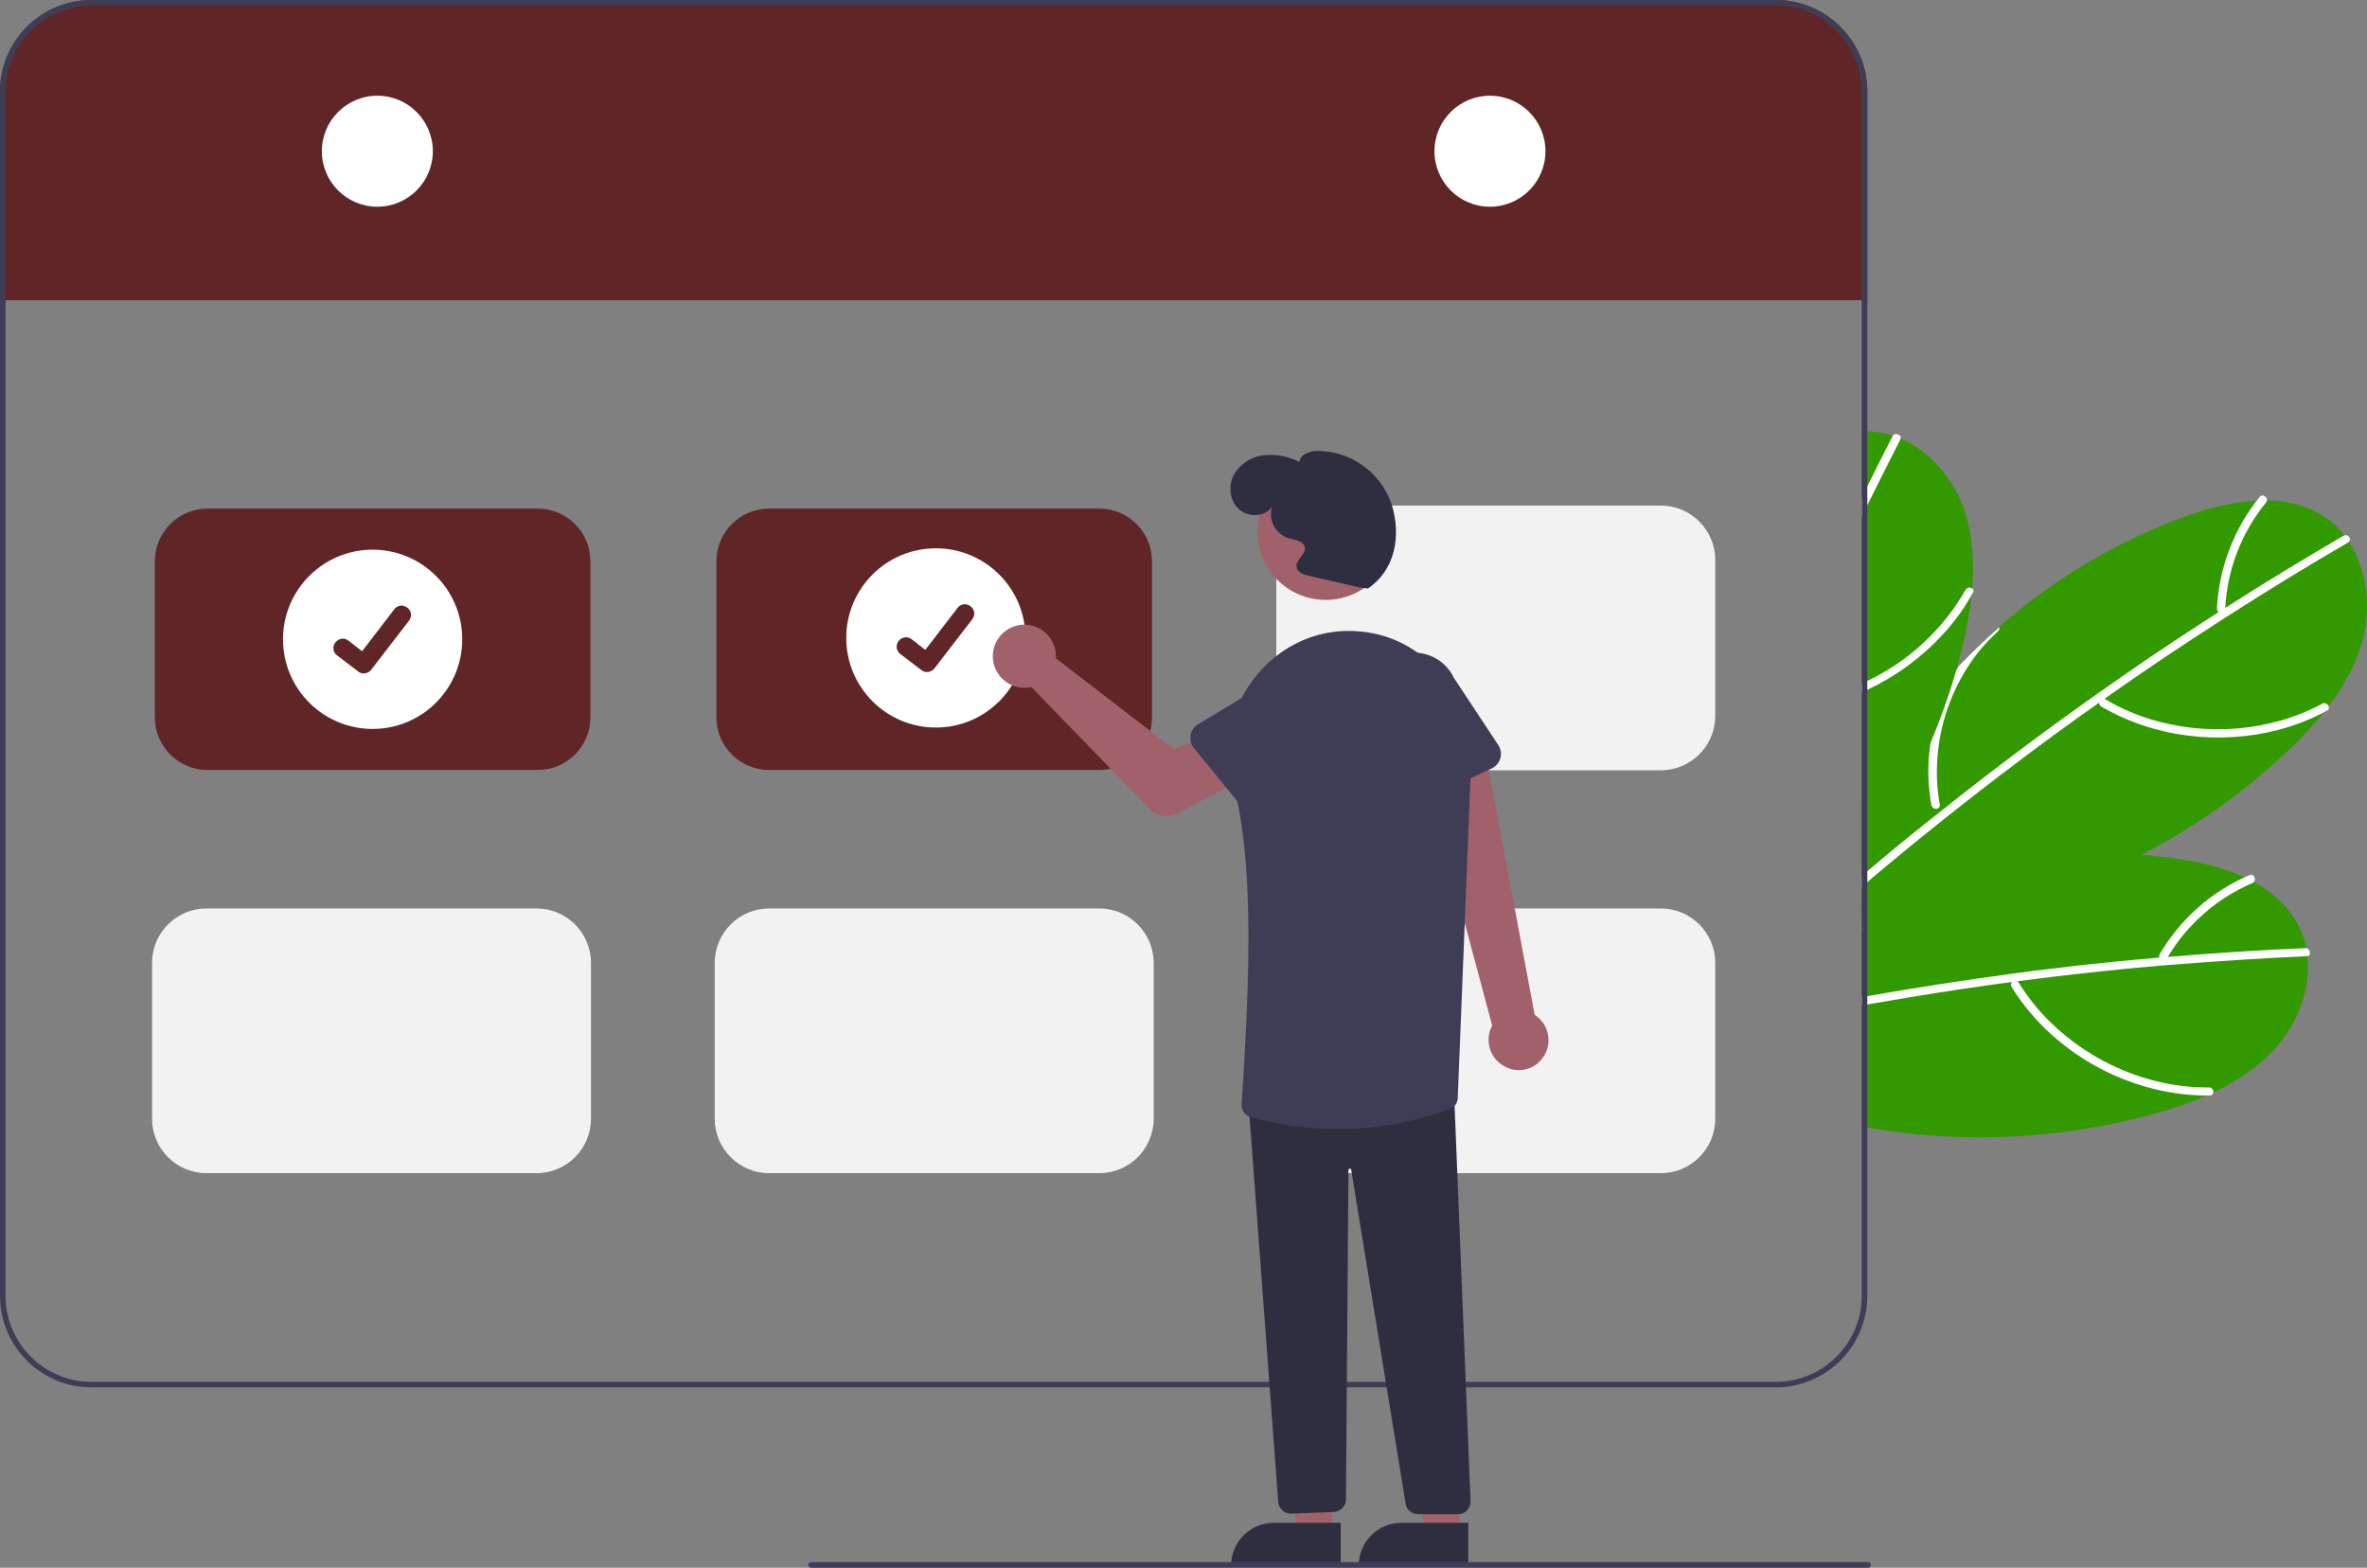 <?xml version="1.0" encoding="utf-8"?>
<!-- Generator: Adobe Illustrator 26.1.0, SVG Export Plug-In . SVG Version: 6.00 Build 0)  -->
<svg version="1.1" id="Layer_1" xmlns="http://www.w3.org/2000/svg" xmlns:xlink="http://www.w3.org/1999/xlink" x="0px" y="0px"
	 viewBox="0 0 853.1 565" style="enable-background:new 0 0 853.1 565;" xml:space="preserve">
<rect x="0" y="0" width="853.1" height="565" fill="#808080" stroke="none"/>
<style type="text/css">
	.st0{fill:#339900;}
	.st1{fill:#FFFFFF;}
	.st2{fill:#602627;}
	.st3{fill:#3F3D56;}
	.st4{fill:#F2F2F2;}
	.st5{fill:#A0616A;}
	.st6{fill:#2F2E41;}
</style>
<path class="st0" d="M819.8,378.1c-6.2,6.7-13.8,11.7-22.1,15.6h0c-0.8,0.4-1.6,0.7-2.4,1.1h0l0,0l0,0h0c0,0,0,0,0,0c0,0,0,0,0,0h0
	l0,0c0,0,0,0,0,0l0,0l0,0h0c0,0,0,0,0,0h0c-5.5,2.4-11.2,4.4-17.1,6.1c-34.2,9.7-70.1,11.6-105.1,5.5c-0.7-0.1-1.3-0.2-2-0.4v-81.1
	c0.7-0.3,1.3-0.6,2-0.8c4.4-1.8,8.8-3.5,13.3-5c6.4-2.2,13-4.1,19.6-5.7c21.6-5.2,43.9-7,66-5.3c4,0.3,8.1,0.7,12.1,1.3
	c8.4,1.2,17.2,3.2,24.9,6.8h0c1.1,0.5,2.2,1.1,3.3,1.7c6.9,3.7,12.7,8.9,16.2,15.9c1.3,2.5,2.2,5.2,2.7,8v0c0.2,1,0.3,1.9,0.4,2.9
	C832.9,356.5,828,369.1,819.8,378.1z"/>
<path class="st1" d="M831.6,344.6c-0.1,0-0.2,0-0.3,0c-17.1,0.8-34.2,1.9-51.3,3.3h0c-0.1,0-0.1,0-0.2,0c-17.5,1.5-35,3.4-52.5,5.7
	c-0.7,0.1-1.5,0.2-2.2,0.3c-12.1,1.6-24.1,3.4-36.2,5.4c-5.3,0.9-10.6,1.8-15.9,2.7c-0.7,0.1-1.3,0.2-2,0.4v-3
	c0.7-0.1,1.3-0.2,2-0.4c17.6-3.1,35.3-5.8,53-8.2c4.5-0.6,8.9-1.2,13.4-1.7c12.9-1.6,25.9-2.9,38.8-4c1-0.1,1.9-0.2,2.8-0.2
	c16.6-1.4,33.2-2.5,49.8-3.2c0.1,0,0.2,0,0.2,0C832.8,341.9,833.1,344.3,831.6,344.6z"/>
<path class="st1" d="M796.1,391.9c-21.3,0.2-42.4-8.9-57.5-23.9c-4.3-4.2-8-9-11.2-14.1c-1-1.6-3.4,0.2-2.4,1.8
	c11.7,18.8,31.2,32.2,52.8,37.1c6.1,1.4,12.4,2.1,18.6,2C798.4,394.8,798,391.8,796.1,391.9L796.1,391.9z"/>
<path class="st1" d="M705.9,313.5c-0.2,0.6-0.7,1-1.2,1.1c-4.9,1.3-9.6,3.1-14.1,5.5c-6.5,3.4-12.4,7.9-17.5,13.2
	c-0.3,0.3-0.5,0.5-0.8,0.8c-0.4,0.4-0.8,0.9-1.2,1.4v-4.4c0.6-0.7,1.3-1.4,2-2c4-3.8,8.5-7.2,13.3-10
	C692.7,316.9,699.2,315,705.9,313.5z"/>
<path class="st1" d="M810.7,315.4c-13.6,5.8-24.9,15.8-32.4,28.6c-0.3,0.8,0,1.6,0.8,2c0.8,0.3,1.6,0,2-0.8
	c7.1-12,17.9-21.5,30.8-27C813.5,317.4,812.4,314.6,810.7,315.4L810.7,315.4z"/>
<path class="st0" d="M851.6,230.4c-2.3,8.8-6.8,16.8-12.3,24.1l0,0c-0.5,0.7-1,1.4-1.6,2v0c-3.8,4.7-8,9.2-12.4,13.4
	c-15.9,15.2-33.9,28-53.4,38.1c-30.7,16-64.9,25.5-98.9,26c-0.3,0-0.5,0-0.8,0c-0.4,0-0.8,0-1.2,0v-45.5c0.6-1.2,1.3-2.5,2-3.7
	c8.8-15.9,19.6-30.6,32-43.8c0.3-0.3,0.6-0.7,0.9-1c4.7-4.9,9.6-9.6,14.7-14.1c19.7-17.4,42.6-30.9,67.3-39.9
	c8-2.9,16.7-5.1,25.2-5.6c1.2-0.1,2.5-0.1,3.7-0.1c7.8,0.1,15.3,2,21.8,6.5c2.3,1.6,4.4,3.6,6.1,5.8c0.6,0.8,1.2,1.6,1.7,2.4v0
	C853.1,205.2,854.7,218.7,851.6,230.4z"/>
<path class="st1" d="M846.5,195.3L846.5,195.3c-0.1,0.1-0.2,0.1-0.2,0.2c-14.8,8.6-29.4,17.5-43.8,26.8c0,0,0,0,0,0
	c-0.1,0-0.1,0.1-0.2,0.1c-14.8,9.5-29.5,19.3-43.9,29.5c-0.6,0.4-1.2,0.9-1.8,1.3c-10,7-19.8,14.2-29.5,21.5
	c-18.4,13.9-36.4,28.2-54,43.1c-0.7,0.6-1.3,1.1-2,1.7v-3.9c0.7-0.6,1.3-1.1,2-1.7c6.7-5.7,13.5-11.3,20.4-16.8
	c2.1-1.6,4.1-3.3,6.2-4.9c18.3-14.6,37-28.6,56.1-42.1h0c3.8-2.6,7.5-5.3,11.3-7.9c10.7-7.4,21.6-14.6,32.5-21.6
	c0.8-0.5,1.6-1,2.4-1.5c14-9,28.2-17.6,42.6-26c0.1,0,0.1-0.1,0.2-0.1C846.3,192.3,847.7,194.3,846.5,195.3z"/>
<path class="st1" d="M837,253.6c-18.8,10.1-41.6,11.8-62,5.6c-5.7-1.8-11.3-4.2-16.4-7.3c-1.7-1-2.9,1.7-1.3,2.7
	c19.1,11.2,42.6,14,64,8.4c6.1-1.6,11.9-3.9,17.4-6.9C840.4,255.2,838.6,252.7,837,253.6L837,253.6z"/>
<path class="st1" d="M696.1,290.2c-0.9-5.2-1.3-10.6-1-15.9c0.7-12.1,4.4-23.9,10.8-34.2c4.7-4.9,9.6-9.6,14.7-14.1
	c0.1,0.6-0.1,1.2-0.6,1.6c-3.7,3.4-7.1,7.2-9.9,11.4C700,254,696,272.2,699.1,290c0.1,0.4,0,0.8-0.3,1.1c-0.7,0.6-1.7,0.5-2.3-0.2
	C696.3,290.7,696.2,290.5,696.1,290.2z"/>
<path class="st1" d="M814.4,179.1c-9.3,11.5-14.7,25.6-15.4,40.4c0.1,0.8,0.8,1.4,1.6,1.4c0.8-0.1,1.4-0.8,1.4-1.6
	c0.7-14,5.9-27.4,14.7-38.2C817.9,179.6,815.6,177.6,814.4,179.1L814.4,179.1z"/>
<path class="st0" d="M710.8,212L710.8,212c-0.1,0.9-0.1,1.7-0.2,2.6v0c-0.7,6.1-1.8,12-3.2,18c-0.7,2.9-1.5,5.8-2.3,8.7
	c-0.1,0.4-0.2,0.7-0.3,1.1v0c-2.4,8.4-5.4,16.6-8.7,24.6c-6.2,14.8-13.9,29-23,42.2c-0.6,1-1.3,1.9-2,2.9V155.5c0.7,0,1.3,0,2,0
	c0.3,0,0.6,0,1,0c2.8,0.1,5.6,0.7,8.3,1.6c0.9,0.3,1.8,0.7,2.8,1c10.9,4.8,19.5,15.3,23.2,26.9C711,193.7,711.5,202.9,710.8,212z"/>
<path class="st1" d="M685,158.1c0,0.1-0.1,0.2-0.1,0.3c-4,7.9-8,15.8-11.9,23.7c-0.7,1.4-1.3,2.8-2,4.1v-6.8c0.7-1.4,1.3-2.7,2-4.1
	c3-6.1,6-12.1,9.1-18.1c0-0.1,0.1-0.1,0.1-0.2C683.2,155.8,685.4,156.7,685,158.1z"/>
<path class="st1" d="M711.1,213.6c-0.2,0.3-0.4,0.6-0.6,1c-2.9,5.1-6.4,9.9-10.4,14.2c-7.7,8.3-16.9,15-27.1,19.8
	c-0.7,0.3-1.3,0.6-2,0.9v-3.2c0.7-0.3,1.3-0.6,2-0.9c14.9-7.1,27.2-18.5,35.4-32.8c0.5-0.8,1.5-1.1,2.2-0.6c0.1,0,0.1,0.1,0.2,0.1
	C711.3,212.3,711.5,213,711.1,213.6C711.1,213.6,711.1,213.6,711.1,213.6z"/>
<path class="st2" d="M673,33v76h-2v-0.8H2v0.8H0V33C0,14.8,14.8,0,33,0h607C658.2,0,673,14.8,673,33z"/>
<path class="st3" d="M640,0H33C14.8,0,0,14.8,0,33v434c0,18.2,14.8,33,33,33h607c18.2,0,33-14.8,33-33V33C673,14.8,658.2,0,640,0z
	 M671,467c0,17.1-13.9,31-31,31H33c-17.1,0-31-13.9-31-31V33C2,15.9,15.9,2,33,2h607c17.1,0,31,13.9,31,31V467z"/>
<circle class="st1" cx="136" cy="54.5" r="20"/>
<circle class="st1" cx="537" cy="54.5" r="20"/>
<path class="st2" d="M193.8,277.5h-119c-10.5,0-19-8.5-19-19v-56.2c0-10.5,8.5-19,19-19h119c10.5,0,19,8.5,19,19v56.2
	C212.8,269,204.3,277.5,193.8,277.5z"/>
<path class="st2" d="M396.2,277.5h-119c-10.5,0-19-8.5-19-19v-56.2c0-10.5,8.5-19,19-19h119c10.5,0,19,8.5,19,19v56.2
	C415.2,269,406.7,277.5,396.2,277.5z"/>
<path class="st4" d="M396.2,422.8h-119c-10.8,0-19.6-8.8-19.6-19.6V347c0-10.8,8.8-19.6,19.6-19.6h119c10.8,0,19.6,8.8,19.6,19.6
	v56.2C415.8,414,407,422.8,396.2,422.8z"/>
<path class="st4" d="M193.4,422.8h-119c-10.8,0-19.6-8.8-19.6-19.6V347c0-10.8,8.8-19.6,19.6-19.6h119c10.8,0,19.6,8.8,19.6,19.6
	v56.2C213,414,204.2,422.8,193.4,422.8z"/>
<path class="st4" d="M598.6,422.8h-119c-10.8,0-19.6-8.8-19.6-19.6V347c0-10.8,8.8-19.6,19.6-19.6h119c10.8,0,19.6,8.8,19.6,19.6
	v56.2C618.2,414,609.4,422.8,598.6,422.8z"/>
<path class="st4" d="M598.6,277.6h-119c-10.8,0-19.6-8.8-19.6-19.6v-56.2c0-10.8,8.8-19.6,19.6-19.6h119c10.8,0,19.6,8.8,19.6,19.6
	V258C618.2,268.8,609.4,277.6,598.6,277.6z"/>
<circle class="st1" cx="134.3" cy="230.4" r="32.3"/>
<path class="st2" d="M131.1,242.7c-0.7,0-1.4-0.2-2-0.7l0,0l-7.6-5.8c-1.5-1.1-1.8-3.2-0.6-4.7s3.2-1.8,4.7-0.6l0,0l4.9,3.8
	l11.6-15.1c1.1-1.5,3.2-1.8,4.7-0.6c0,0,0,0,0,0l-0.1,0.1l0.1-0.1c1.5,1.1,1.8,3.2,0.6,4.7l-13.7,17.8
	C133.1,242.2,132.1,242.7,131.1,242.7z"/>
<circle class="st1" cx="337.3" cy="229.9" r="32.3"/>
<path class="st2" d="M334.1,242.2c-0.7,0-1.4-0.2-2-0.7l0,0l-7.6-5.8c-1.5-1.1-1.8-3.2-0.6-4.7s3.2-1.8,4.7-0.6l0,0l4.9,3.8
	l11.6-15.1c1.1-1.5,3.2-1.8,4.7-0.6c0,0,0,0,0,0l-0.1,0.1l0.1-0.1c1.5,1.1,1.8,3.2,0.6,4.7l-13.7,17.8
	C336.1,241.7,335.1,242.2,334.1,242.2z"/>
<path class="st5" d="M555.3,382.1c4-4.4,3.7-11.2-0.7-15.2c-0.5-0.4-1-0.8-1.5-1.2l-18-96.2l-21.9,8.1l24.6,92
	c-2.8,5.2-0.9,11.8,4.3,14.6C546.5,386.8,552,385.9,555.3,382.1L555.3,382.1z"/>
<path class="st5" d="M380.5,235.4c0.1,0.6,0.1,1.2,0,1.8l42.6,32.8l12.1-5l9.9,17.2l-20.5,10.9c-3.4,1.8-7.6,1.1-10.3-1.6
	l-42.6-43.9c-6.1,1.4-12.2-2.5-13.6-8.6c-1.4-6.1,2.5-12.2,8.6-13.6c6.1-1.4,12.2,2.5,13.6,8.6C380.4,234.5,380.5,234.9,380.5,235.4
	L380.5,235.4z"/>
<polygon class="st5" points="480,552.8 467.8,552.8 461.9,515.6 480,515.6 "/>
<path class="st6" d="M483.2,564.7l-39.5,0v-0.5c0-8.5,6.9-15.4,15.4-15.4c0,0,0,0,0,0h0l24.1,0L483.2,564.7z"/>
<polygon class="st5" points="526,552.8 513.8,552.8 507.9,515.6 526,515.6 "/>
<path class="st6" d="M529.2,564.7l-39.5,0v-0.5c0-8.5,6.9-15.4,15.4-15.4c0,0,0,0,0,0h0l24.1,0L529.2,564.7z"/>
<path class="st6" d="M465.2,545.5c-2.3,0-4.3-1.8-4.5-4.1l-10.7-143.7l0.5,0l73.5-6l0,0.5L530,541c0.1,2.5-1.8,4.6-4.3,4.7
	c-0.1,0-0.1,0-0.2,0H511c-2.2,0-4.1-1.6-4.4-3.8L487,421.6c0-0.3-0.3-0.5-0.6-0.4c-0.2,0-0.4,0.2-0.4,0.5l-0.9,118.7
	c0,2.4-1.9,4.3-4.3,4.5l-15.4,0.6C465.4,545.5,465.3,545.5,465.2,545.5z"/>
<circle class="st5" cx="477.8" cy="191.6" r="24.6"/>
<path class="st3" d="M482.5,406.9c-10.7,0-21.4-1.5-31.8-4.3c-2.1-0.6-3.4-2.6-3.2-4.7c3.3-49.7,4.1-88.3-2.9-114.9
	c-3-11.4-1.6-23.3,3.7-32.9c8-14.3,22.7-23,38.3-22.7l0,0c0.7,0,1.5,0,2.3,0.1c23.8,1.2,42.3,22.7,41.3,47.9l-4.8,120.2
	c0,1.8-1.1,3.4-2.8,4C509.8,404.4,496.2,406.9,482.5,406.9z"/>
<path class="st3" d="M448.7,292.1l-18.4-22.5c-2-2.5-1.6-6.1,0.8-8.1c0.2-0.2,0.5-0.3,0.7-0.5l24.9-14.9c6.9-5.5,17-4.5,22.5,2.4
	c5.5,6.9,4.5,16.9-2.3,22.4l-19.5,21.4c-2.1,2.4-5.8,2.5-8.1,0.4C449.1,292.6,448.9,292.4,448.7,292.1L448.7,292.1z"/>
<path class="st3" d="M506.6,289.3c-1.5-0.7-2.7-2-3.2-3.6l-8.3-27.7c-3.7-8-0.3-17.5,7.7-21.3c8-3.7,17.5-0.3,21.2,7.6l16,24.2
	c1.8,2.7,1,6.2-1.6,8c-0.2,0.2-0.5,0.3-0.7,0.4l-26.4,12.3C509.9,290,508.1,290,506.6,289.3z"/>
<path class="st6" d="M489.9,211.7l-18.2-4.2c-1.9-0.4-4.1-1.2-4.4-3.2c-0.3-2.6,3.3-4.4,3-6.9c-0.3-2.5-3.7-2.8-6.1-3.5
	c-4.6-1.6-7.2-6.6-5.7-11.3c-2.6,3.7-8.5,4-11.9,1s-4-8.3-2-12.3c2.2-4,6.2-6.7,10.7-7.2c4.5-0.5,9,0.3,13,2.4c0.3-2.8,3.8-4,6.7-4
	c12.1,0.1,22.8,7.9,26.6,19.4c3.5,11.3,1.2,23.6-8.6,30.2L489.9,211.7z"/>
<path class="st3" d="M673.3,565h-381c-0.6,0-1-0.4-1-1s0.4-1,1-1h381c0.6,0,1,0.4,1,1S673.8,565,673.3,565z"/>
</svg>
